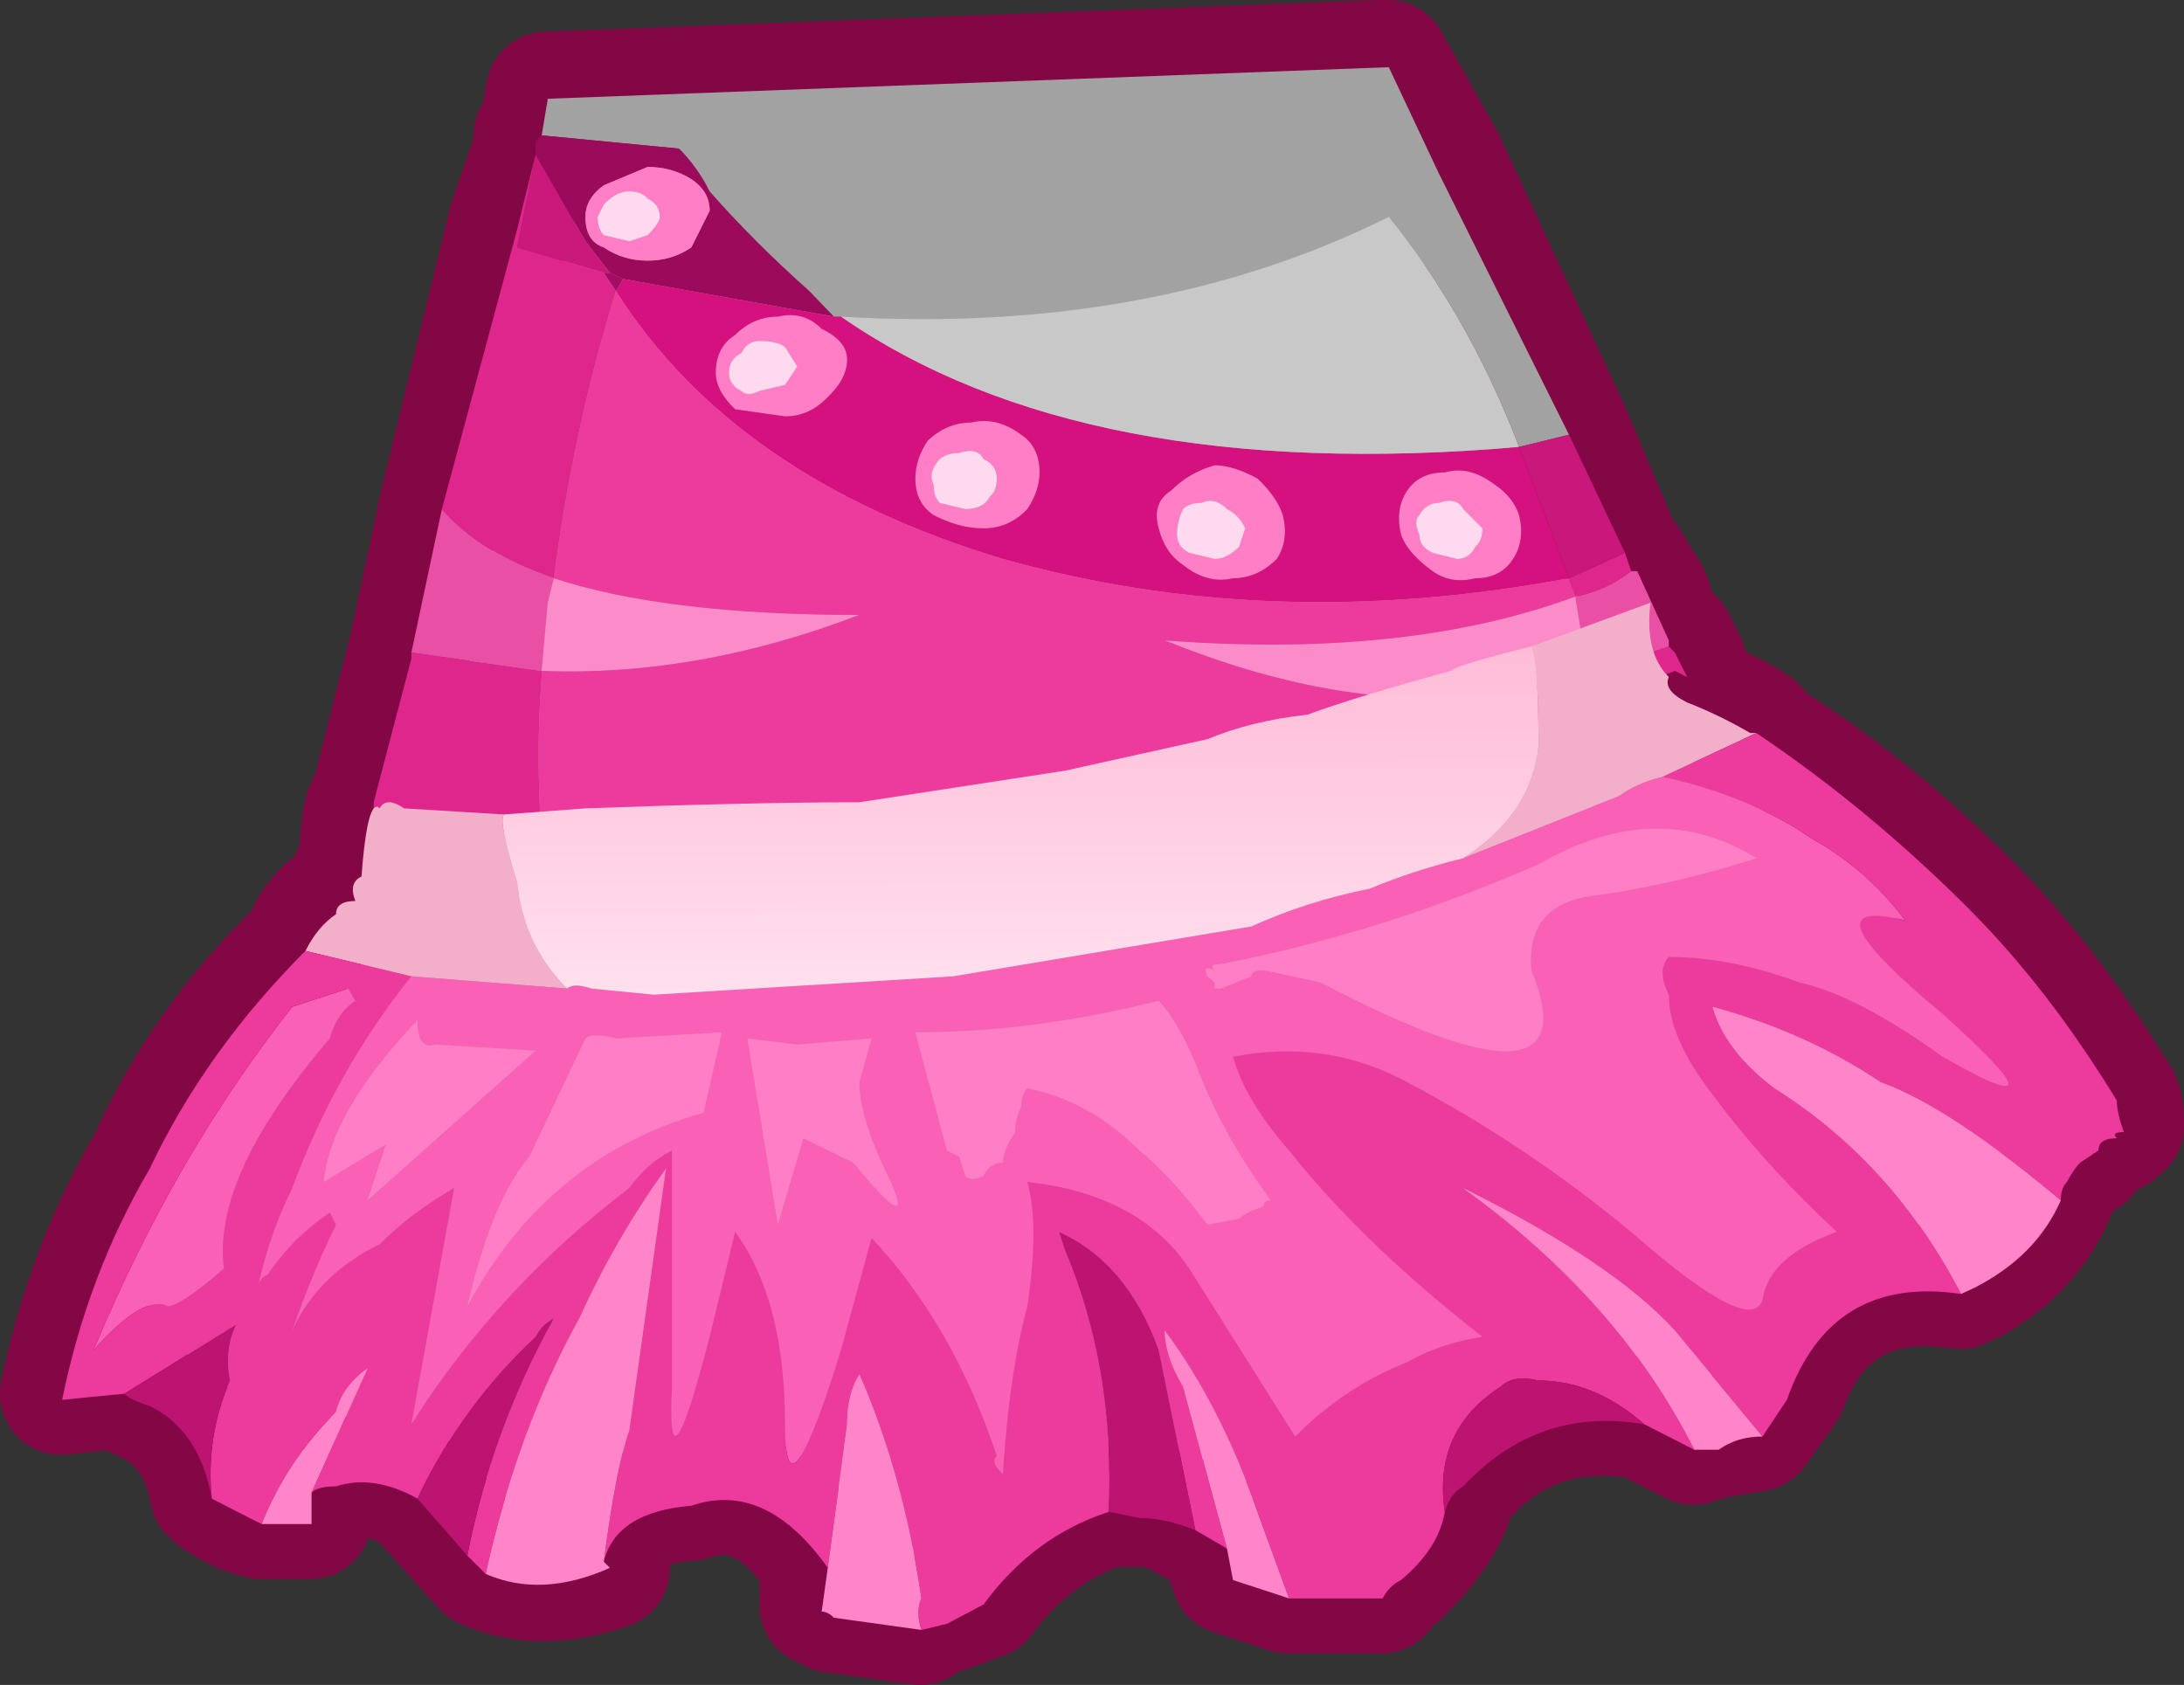 <?xml version="1.0" encoding="UTF-8" standalone="no"?>
<svg xmlns:xlink="http://www.w3.org/1999/xlink" height="82.75px" width="107.25px" xmlns="http://www.w3.org/2000/svg">
  <rect width="100%" height="100%" fill="#333333" stroke="none"/>
  <g transform="matrix(1.0, 0.0, 0.0, 1.0, 2.45, -35.55)">
    <path d="M83.75 71.55 Q89.25 74.95 94.15 79.85 98.1 83.8 101.45 89.3 101.8 89.6 101.8 90.85 101.15 90.85 101.45 91.15 L100.25 91.75 Q99.95 92.05 99.95 92.35 99.0 92.65 99.0 93.0 98.4 93.3 98.4 94.2 97.2 96.95 94.45 98.5 93.8 98.5 93.8 98.8 87.4 97.85 85.25 103.7 L83.75 105.8 81.9 106.1 80.7 106.45 78.25 105.2 Q72.7 104.3 69.35 108.25 68.75 108.55 68.75 109.5 68.15 111.0 66.3 112.85 65.4 112.85 65.4 113.75 L60.8 113.75 58.05 112.85 57.45 111.0 56.2 110.4 Q54.7 109.5 53.75 109.5 L51.95 109.5 Q48.25 110.7 45.8 114.05 L44.0 114.7 Q43.35 114.7 42.75 115.3 L38.45 114.7 Q38.15 114.4 37.85 114.4 L37.85 112.25 Q35.1 107.95 31.45 109.2 27.45 109.5 27.45 111.65 L27.45 112.55 Q24.1 113.75 21.35 112.55 L18.0 108.85 Q15.85 107.65 14.3 108.25 13.1 107.95 12.8 108.55 L12.8 110.1 10.35 110.1 9.4 109.8 Q8.2 109.2 7.9 108.85 7.3 105.5 4.55 104.3 L3.3 103.7 0.55 104.0 Q1.8 97.85 4.85 92.65 7.6 86.55 12.5 81.95 12.8 80.75 14.0 79.85 14.3 79.5 14.95 79.5 14.6 78.3 15.25 78.3 15.25 74.95 15.85 74.95 L15.85 74.65 17.7 67.3 19.2 60.25 22.55 46.5 23.8 42.85 23.8 42.2 24.1 41.9 24.4 40.1 65.4 38.55 65.7 38.55 68.45 43.45 74.55 56.6 77.0 62.4 77.6 63.3 78.55 64.85 79.15 66.7 79.45 66.7 79.75 67.0 80.35 68.2 80.05 68.2 79.15 68.2 79.15 68.5 Q79.15 69.15 80.35 69.75 81.9 70.05 83.75 71.25 L83.75 71.55" fill="#ab8f8f" fill-rule="evenodd" stroke="none"/>
    <path d="M83.75 71.55 Q89.25 74.95 94.15 79.85 98.1 83.8 101.45 89.3 101.8 89.6 101.8 90.85 101.15 90.85 101.45 91.15 L100.25 91.75 Q99.95 92.05 99.95 92.35 99.0 92.65 99.0 93.0 98.4 93.3 98.4 94.2 97.2 96.95 94.45 98.5 93.8 98.5 93.8 98.8 87.4 97.85 85.25 103.7 L83.75 105.8 81.9 106.1 80.7 106.45 78.25 105.2 Q72.7 104.3 69.35 108.25 68.75 108.55 68.75 109.5 68.15 111.0 66.3 112.85 65.4 112.85 65.4 113.75 L60.8 113.75 58.05 112.85 57.45 111.0 56.2 110.4 Q54.7 109.5 53.75 109.5 L51.95 109.5 Q48.25 110.7 45.8 114.05 L44.0 114.7 Q43.35 114.7 42.75 115.3 L38.45 114.7 Q38.15 114.4 37.85 114.4 L37.85 112.25 Q35.1 107.95 31.45 109.2 27.45 109.5 27.45 111.65 L27.45 112.55 Q24.1 113.75 21.35 112.55 L18.0 108.85 Q15.85 107.65 14.3 108.25 13.1 107.95 12.8 108.55 L12.8 110.1 10.35 110.1 9.4 109.8 Q8.2 109.2 7.9 108.85 7.3 105.5 4.55 104.3 L3.3 103.7 0.55 104.0 Q1.8 97.85 4.85 92.65 7.6 86.55 12.5 81.95 12.8 80.75 14.0 79.85 14.3 79.5 14.95 79.5 14.6 78.3 15.25 78.3 15.25 74.95 15.85 74.95 L15.85 74.65 17.7 67.3 19.2 60.25 22.55 46.5 23.8 42.85 23.8 42.2 24.1 41.9 24.4 40.1 65.4 38.55 65.7 38.55 68.45 43.45 74.55 56.6 77.0 62.4 77.6 63.3 78.55 64.85 79.15 66.7 79.45 66.7 79.75 67.0 80.35 68.2 80.05 68.2 79.15 68.2 79.15 68.5 Q79.15 69.15 80.35 69.75 81.9 70.05 83.75 71.25 L83.75 71.55 Z" fill="none" stroke="#830645" stroke-linecap="round" stroke-linejoin="round" stroke-width="6.0"/>
    <path d="M24.15 42.2 L24.45 40.4 65.75 38.85 68.2 44.05 74.6 56.9 72.15 57.5 Q69.7 51.1 65.75 46.2 54.1 52.0 38.85 51.1 L38.5 51.1 37.3 49.85 Q34.55 47.4 32.4 44.95 31.8 43.75 30.9 42.85 L24.15 42.2" fill="#a2a2a2" fill-rule="evenodd" stroke="none"/>
    <path d="M24.15 42.2 L30.9 42.85 Q31.8 43.75 32.4 44.95 34.55 47.4 37.3 49.85 L38.5 51.1 28.15 49.25 27.5 48.95 26.3 47.4 23.85 43.15 23.85 42.5 24.15 42.2 M27.2 44.65 Q26.3 45.3 26.3 46.2 26.3 47.4 27.2 47.7 28.15 48.35 29.35 48.35 30.55 48.35 31.5 47.7 L32.4 45.9 Q32.4 44.95 31.5 44.35 30.55 43.75 29.35 43.75 L27.2 44.65" fill="#9c0a5b" fill-rule="evenodd" stroke="none"/>
    <path d="M29.95 46.2 Q29.95 45.6 29.35 45.3 29.05 44.95 28.45 44.95 27.8 44.95 27.2 45.6 L26.9 46.2 Q26.9 46.8 27.2 47.1 L28.45 47.4 29.35 47.1 Q29.95 46.5 29.95 46.2 M27.2 44.65 L29.35 43.75 Q30.55 43.75 31.5 44.35 32.4 44.95 32.4 45.9 L31.5 47.7 Q30.55 48.35 29.35 48.35 28.15 48.35 27.2 47.7 26.3 47.4 26.3 46.2 26.3 45.3 27.2 44.65 M38.2 55.05 Q37.3 56.0 36.1 56.0 L33.65 55.65 Q32.7 54.75 32.7 53.85 32.7 52.6 33.65 52.0 34.55 51.1 35.75 51.1 37.0 50.8 37.9 51.7 39.15 52.3 39.15 53.2 39.15 54.15 38.2 55.05 M36.1 54.45 L36.7 53.55 36.1 52.6 Q35.75 52.3 34.85 52.3 34.25 52.3 33.95 52.9 33.35 53.2 33.35 53.85 33.35 54.45 33.95 54.75 34.25 55.05 34.85 54.75 L36.1 54.45 M72.15 60.85 Q72.45 62.1 71.85 63.0 71.25 63.95 70.0 63.95 68.8 64.25 67.9 63.6 66.65 62.7 66.35 61.8 66.05 60.55 66.65 59.65 67.25 58.75 68.5 58.75 69.7 58.4 70.95 59.35 71.85 59.95 72.15 60.85 M68.2 60.25 Q67.6 60.25 67.25 60.85 66.95 61.15 67.25 61.8 67.25 62.4 67.9 62.7 L69.1 63.0 Q69.7 63.0 70.0 62.4 70.35 62.1 70.35 61.5 L69.4 60.55 Q69.1 59.95 68.2 60.25 M55.05 59.65 Q55.95 58.75 57.2 58.4 58.1 58.4 59.3 59.05 60.25 59.95 60.55 60.85 60.85 62.1 60.25 63.0 59.3 63.95 58.1 63.95 56.85 64.25 55.65 63.3 54.75 62.7 54.45 61.5 54.1 60.25 55.05 59.65 M55.65 60.55 Q55.35 61.15 55.35 61.8 55.35 62.4 55.95 62.7 L57.2 63.0 Q57.8 63.0 58.4 62.4 L58.7 61.5 Q58.4 60.85 57.8 60.55 57.2 59.95 56.55 60.25 55.95 60.25 55.65 60.55 M42.5 59.05 Q42.5 58.1 43.1 57.2 44.05 56.3 45.25 56.3 46.5 56.0 47.7 56.9 48.6 57.5 48.6 58.75 48.6 59.65 48.0 60.55 47.1 61.5 45.85 61.5 44.65 61.5 43.4 60.85 42.5 60.25 42.5 59.05 M43.7 58.1 Q43.1 58.75 43.4 59.35 43.4 59.95 43.7 60.25 L44.95 60.55 Q45.85 60.55 46.15 59.95 46.5 59.65 46.5 59.05 46.5 58.4 45.85 58.1 45.55 57.5 44.65 57.8 44.05 57.8 43.7 58.1" fill="#ff7ec5" fill-rule="evenodd" stroke="none"/>
    <path d="M29.95 46.2 Q29.95 46.5 29.35 47.1 L28.45 47.4 27.2 47.1 Q26.9 46.8 26.9 46.2 L27.2 45.6 Q27.8 44.95 28.45 44.95 29.05 44.95 29.35 45.3 29.95 45.6 29.95 46.2 M36.1 54.45 L34.85 54.75 Q34.25 55.05 33.95 54.75 33.35 54.45 33.35 53.85 33.35 53.2 33.95 52.9 34.25 52.3 34.85 52.3 35.75 52.3 36.1 52.6 L36.7 53.55 36.1 54.45 M68.2 60.25 Q69.1 59.95 69.4 60.55 L70.35 61.5 Q70.35 62.1 70.0 62.4 69.7 63.0 69.1 63.0 L67.9 62.7 Q67.25 62.4 67.25 61.8 66.95 61.15 67.25 60.85 67.6 60.25 68.2 60.25 M55.65 60.55 Q55.95 60.25 56.55 60.25 57.2 59.95 57.8 60.55 58.4 60.85 58.7 61.5 L58.4 62.4 Q57.8 63.0 57.2 63.0 L55.95 62.7 Q55.35 62.4 55.35 61.8 55.35 61.15 55.65 60.55 M43.7 58.1 Q44.05 57.8 44.65 57.8 45.55 57.5 45.85 58.1 46.5 58.4 46.5 59.05 46.5 59.65 46.15 59.95 45.85 60.55 44.95 60.55 L43.7 60.25 Q43.4 59.95 43.4 59.35 43.1 58.75 43.7 58.1" fill="#ffd9ee" fill-rule="evenodd" stroke="none"/>
    <path d="M27.5 48.95 L27.2 48.95 22.95 47.7 23.85 43.15 26.3 47.4 27.5 48.95" fill="#cb187b" fill-rule="evenodd" stroke="none"/>
    <path d="M27.2 48.95 L27.5 48.95 28.15 49.25 27.8 49.85 27.2 48.95" fill="#a60d62" fill-rule="evenodd" stroke="none"/>
    <path d="M77.35 62.7 L77.65 63.6 Q76.45 64.55 74.9 64.85 L74.6 63.95 77.35 62.7 M79.5 67.3 L79.8 67.6 80.4 68.8 79.8 68.5 75.85 70.05 Q75.55 69.45 75.85 68.8 L75.55 68.8 Q77.65 67.9 79.5 67.3 M24.15 76.75 L15.9 76.15 15.9 74.95 17.75 67.9 17.75 67.6 24.15 68.5 24.15 68.8 Q23.85 72.5 24.15 76.75 M19.25 60.55 L22.95 46.8 23.85 43.15 22.95 47.7 27.2 48.95 27.8 49.85 Q25.7 56.6 24.75 63.95 21.1 62.7 19.25 60.55" fill="#de268c" fill-rule="evenodd" stroke="none"/>
    <path d="M38.5 51.1 L38.85 51.1 Q50.75 59.35 72.15 57.5 L74.6 63.95 Q59.95 66.7 46.8 63.0 33.65 59.05 27.8 49.85 L28.15 49.25 38.5 51.1 M38.2 55.05 Q39.15 54.15 39.15 53.2 39.15 52.3 37.9 51.7 37.0 50.8 35.75 51.1 34.55 51.1 33.65 52.0 32.7 52.6 32.7 53.85 32.7 54.75 33.65 55.65 L36.1 56.0 Q37.3 56.0 38.2 55.05 M72.15 60.85 Q71.85 59.95 70.95 59.35 69.7 58.4 68.5 58.75 67.25 58.75 66.65 59.65 66.05 60.55 66.35 61.8 66.65 62.7 67.9 63.6 68.8 64.25 70.0 63.95 71.25 63.95 71.85 63.0 72.45 62.1 72.15 60.85 M55.05 59.65 Q54.1 60.25 54.45 61.5 54.75 62.7 55.65 63.3 56.85 64.25 58.1 63.95 59.3 63.95 60.25 63.0 60.85 62.1 60.55 60.85 60.25 59.95 59.3 59.05 58.1 58.4 57.2 58.4 55.95 58.75 55.05 59.65 M42.5 59.05 Q42.5 60.25 43.4 60.85 44.65 61.5 45.85 61.5 47.1 61.5 48.0 60.55 48.6 59.65 48.6 58.75 48.6 57.5 47.7 56.9 46.5 56.0 45.25 56.3 44.05 56.3 43.1 57.2 42.5 58.1 42.5 59.05" fill="#d4117e" fill-rule="evenodd" stroke="none"/>
    <path d="M77.65 63.6 L77.95 63.6 79.5 67.0 79.5 67.3 Q77.65 67.9 75.55 68.8 L74.9 64.85 Q76.45 64.55 77.65 63.6 M17.75 67.6 L19.25 60.55 Q21.1 62.7 24.75 63.95 L24.45 65.15 24.15 68.5 17.75 67.6" fill="#e94fa4" fill-rule="evenodd" stroke="none"/>
    <path d="M24.15 68.5 L24.45 65.15 24.75 63.95 Q30.25 65.75 39.75 65.75 31.8 68.8 24.15 68.5 M75.55 68.8 L70.0 69.75 Q63.0 70.35 54.75 67.0 66.65 67.9 74.9 64.85 L75.55 68.8" fill="#fc8bca" fill-rule="evenodd" stroke="none"/>
    <path d="M75.85 70.05 Q64.5 73.7 52.3 75.55 L24.15 76.75 Q23.85 72.5 24.15 68.8 L24.15 68.5 Q31.8 68.8 39.75 65.75 30.25 65.75 24.75 63.95 25.7 56.6 27.8 49.85 33.65 59.05 46.8 63.0 59.95 66.7 74.6 63.95 L74.9 64.85 Q66.65 67.9 54.75 67.0 63.0 70.35 70.0 69.75 L75.55 68.8 75.85 68.8 Q75.55 69.45 75.85 70.05" fill="#ec3a9d" fill-rule="evenodd" stroke="none"/>
    <path d="M72.15 57.5 L74.6 56.9 77.35 62.7 74.6 63.95 72.15 57.5" fill="#c9177b" fill-rule="evenodd" stroke="none"/>
    <path d="M38.85 51.1 Q54.1 52.0 65.75 46.2 69.7 51.1 72.15 57.5 50.75 59.35 38.85 51.1" fill="#c8c8c8" fill-rule="evenodd" stroke="none"/>
    <path d="M72.75 67.3 L78.6 65.15 Q78.3 67.6 79.5 68.8 79.2 69.45 80.4 70.05 81.95 70.65 83.5 71.55 L83.8 71.55 79.2 73.7 Q77.95 74.0 77.05 74.65 L69.4 77.7 Q72.75 75.55 73.1 72.2 73.1 67.9 72.75 67.3 M12.55 82.25 Q13.15 81.05 14.05 80.45 14.05 79.8 15.0 79.8 14.65 78.9 15.3 78.6 15.6 74.65 16.2 75.25 16.5 74.65 17.4 75.25 L22.3 75.55 Q22.0 75.85 22.95 78.9 23.25 81.95 25.4 84.1 L17.75 83.5 12.55 82.25" fill="#f3aeca" fill-rule="evenodd" stroke="none"/>
    <path d="M69.4 77.7 L77.05 74.65 Q77.95 74.0 79.2 73.7 83.5 74.65 86.55 76.75 89.3 78.3 91.1 80.75 85.9 79.5 92.95 85.35 99.4 91.15 92.95 87.45 88.7 84.4 85.9 83.8 82.55 82.55 79.5 82.55 78.9 83.2 79.5 84.4 79.5 86.55 81.65 89.3 84.1 92.65 87.75 96.05 84.4 97.25 84.1 99.4 83.5 101.2 77.65 96.05 72.45 91.75 66.65 88.7 62.7 86.55 58.1 87.45 58.7 89.6 60.85 92.05 64.5 96.65 70.35 101.2 68.2 101.55 66.65 102.45 63.6 103.65 61.15 106.1 L55.95 97.85 Q53.5 94.2 48.0 93.6 48.6 95.7 48.0 99.7 47.1 103.05 46.8 107.95 46.15 107.35 46.5 107.05 44.35 100.6 40.35 96.35 L38.85 101.85 Q36.1 110.7 36.1 105.5 36.1 99.4 33.65 96.05 L32.4 101.2 Q30.25 109.5 30.55 103.65 L30.55 92.05 Q29.35 92.65 28.45 93.9 22.0 98.8 17.75 105.5 L19.85 93.9 Q17.75 95.1 16.2 96.65 13.15 98.15 11.9 100.9 12.85 98.15 14.05 95.7 L13.75 95.1 Q11.9 96.35 10.7 98.15 10.35 98.3 10.25 98.6 10.8 96.15 11.9 93.9 14.05 88.1 17.75 83.5 L25.4 84.1 Q25.7 83.8 26.6 84.1 L29.65 84.4 44.35 83.5 59.0 81.05 Q61.75 79.8 64.8 79.2 66.95 78.3 69.4 77.7 M11.9 85.0 L14.65 84.1 15.0 84.7 Q14.05 85.35 13.75 86.55 7.95 93.3 8.55 97.85 6.4 99.7 5.8 99.7 4.6 99.1 2.15 101.85 6.1 92.35 11.9 85.0 M16.5 91.75 L15.6 94.5 23.85 87.15 18.95 86.85 Q18.05 87.15 18.05 85.65 13.75 90.2 13.45 93.6 L16.5 91.75 M26.3 86.55 L23.55 92.35 Q21.7 94.5 20.5 99.7 24.45 92.35 32.1 90.2 L33.0 86.25 27.8 86.55 Q26.6 86.25 26.3 86.55 M44.95 93.3 Q45.25 93.6 45.85 93.3 46.15 92.65 46.8 92.65 46.8 92.05 47.4 91.15 47.4 90.5 47.7 89.9 47.7 89.3 48.0 89.0 51.05 89.6 53.5 92.05 55.05 93.3 56.85 95.7 L58.4 95.4 Q58.7 95.1 59.6 94.8 59.6 94.5 59.95 94.5 57.5 91.15 56.25 87.75 55.35 85.65 54.45 84.7 48.3 86.25 42.5 86.25 L44.05 92.05 44.65 92.35 44.95 93.3 M57.2 83.2 Q56.55 82.9 56.85 83.5 L57.2 83.8 57.2 84.1 57.5 84.1 59.0 83.5 Q59.0 83.2 59.6 83.2 L62.4 83.8 Q75.85 90.85 72.75 83.2 72.45 79.8 76.15 79.5 80.1 78.9 83.8 77.7 78.9 74.65 73.1 78.0 65.45 81.35 57.5 82.9 56.85 82.9 57.2 83.2 M37.0 91.45 L39.45 92.65 Q42.5 96.35 41.3 93.6 39.75 90.5 39.75 88.7 L40.35 86.55 36.7 86.85 34.25 86.55 35.75 95.7 37.0 91.45" fill="#fa60b6" fill-rule="evenodd" stroke="none"/>
    <path d="M79.2 73.7 L83.8 71.55 Q89.3 75.25 94.2 80.15 98.15 84.1 101.5 89.6 101.5 90.2 101.85 91.15 101.2 91.15 101.5 91.45 100.6 91.45 100.6 92.05 L99.7 92.65 Q99.4 92.95 99.05 93.6 98.75 93.9 98.75 94.5 93.25 89.9 89.9 88.7 86.25 86.25 81.65 85.0 82.25 87.15 84.7 89.0 90.5 92.65 93.85 99.1 87.45 98.15 85.3 104.3 L84.1 106.1 79.8 100.9 Q76.75 97.55 69.4 93.9 77.05 99.4 80.75 106.75 L78.3 105.5 Q75.85 103.35 73.1 103.35 71.85 103.05 71.25 103.65 67.9 105.8 68.5 109.8 68.2 111.6 66.35 113.15 65.75 113.45 65.45 114.05 L60.85 114.05 59.3 109.8 Q57.5 104.6 54.75 100.9 54.75 102.15 55.65 103.65 L57.8 111.6 56.25 110.7 54.45 101.85 Q52.9 97.55 49.55 96.05 L49.85 96.95 Q52.3 102.75 52.0 109.8 48.3 111.0 45.85 114.35 L44.05 115.3 42.8 115.6 Q42.5 114.7 42.8 114.05 41.9 107.95 39.75 103.05 39.15 104.0 39.15 105.5 L38.2 112.55 Q35.15 108.25 31.5 109.5 27.8 109.8 27.2 112.25 27.8 107.65 28.45 105.8 L30.25 92.95 Q27.8 96.35 26.0 100.3 22.95 105.8 21.4 112.85 L20.5 111.95 Q21.7 105.8 24.75 100.3 24.15 100.6 23.85 101.2 20.2 104.6 18.05 109.15 15.9 107.95 14.05 108.55 13.15 108.55 12.85 108.85 L15.6 102.75 Q14.35 103.65 14.05 104.9 11.6 107.35 10.4 110.4 L9.8 110.1 7.95 109.15 Q7.65 106.1 8.85 103.35 8.55 101.85 9.15 100.6 L3.65 104.0 0.6 104.3 Q1.85 98.15 4.9 92.95 7.65 87.15 12.55 82.25 L17.75 83.5 Q14.05 88.1 11.9 93.9 10.8 96.15 10.25 98.6 10.35 98.3 10.7 98.15 11.9 96.35 13.75 95.1 L14.05 95.7 Q12.85 98.15 11.9 100.9 13.15 98.15 16.2 96.65 17.75 95.1 19.85 93.9 L17.75 105.5 Q22.0 98.8 28.45 93.9 29.35 92.65 30.55 92.05 L30.55 103.65 Q30.25 109.5 32.4 101.2 L33.65 96.05 Q36.1 99.4 36.1 105.5 36.1 110.7 38.85 101.85 L40.35 96.35 Q44.35 100.6 46.5 107.05 46.15 107.35 46.8 107.95 47.1 103.05 48.0 99.7 48.6 95.7 48.0 93.6 53.5 94.2 55.95 97.85 L61.15 106.1 Q63.6 103.65 66.65 102.45 68.2 101.55 70.35 101.2 64.5 96.65 60.85 92.05 58.7 89.6 58.1 87.45 62.7 86.55 66.65 88.7 72.45 91.75 77.65 96.05 83.5 101.2 84.1 99.4 84.4 97.25 87.75 96.05 84.1 92.65 81.65 89.3 79.5 86.55 79.5 84.4 78.9 83.2 79.5 82.55 82.55 82.55 85.9 83.8 88.7 84.4 92.95 87.45 99.4 91.15 92.95 85.35 85.9 79.5 91.1 80.75 89.3 78.3 86.55 76.75 83.5 74.65 79.2 73.7 M11.9 85.0 Q6.1 92.35 2.15 101.85 4.6 99.1 5.8 99.7 6.4 99.7 8.55 97.85 7.95 93.3 13.75 86.55 14.05 85.35 15.0 84.7 L14.65 84.1 11.9 85.0" fill="#ec3a9d" fill-rule="evenodd" stroke="none"/>
    <path d="M98.75 94.5 Q97.55 97.25 94.5 98.8 L93.85 99.1 Q90.5 92.65 84.7 89.0 82.25 87.15 81.65 85.0 86.25 86.25 89.9 88.7 93.25 89.9 98.75 94.5 M84.1 106.1 Q82.85 106.1 81.95 106.75 L80.75 106.75 Q77.05 99.4 69.4 93.9 76.75 97.55 79.8 100.9 L84.1 106.1 M60.85 114.05 L58.1 113.15 57.8 111.6 55.65 103.65 Q54.75 102.15 54.75 100.9 57.5 104.6 59.3 109.8 L60.85 114.05 M42.8 115.6 L38.5 115.0 Q38.2 114.7 37.9 114.7 L38.2 112.55 39.15 105.5 Q39.15 104.0 39.75 103.05 41.9 107.95 42.8 114.05 42.5 114.7 42.8 115.6 M27.2 112.25 L27.5 112.55 Q24.15 114.05 21.4 112.85 22.95 105.8 26.0 100.3 27.8 96.35 30.25 92.95 L28.45 105.8 Q27.8 107.65 27.2 112.25 M12.85 108.85 L12.85 110.4 10.4 110.4 Q11.6 107.35 14.05 104.9 14.35 103.65 15.6 102.75 L12.85 108.85" fill="#ff85c8" fill-rule="evenodd" stroke="none"/>
    <path d="M26.3 86.55 Q26.6 86.25 27.8 86.55 L33.0 86.25 32.1 90.2 Q24.45 92.35 20.5 99.7 21.7 94.5 23.55 92.35 L26.3 86.55 M16.5 91.75 L13.45 93.6 Q13.75 90.2 18.05 85.65 18.05 87.15 18.95 86.85 L23.85 87.15 15.6 94.5 16.5 91.75 M37.0 91.45 L35.75 95.7 34.25 86.55 36.7 86.85 40.35 86.55 39.75 88.7 Q39.75 90.5 41.3 93.6 42.5 96.35 39.45 92.65 L37.0 91.45 M57.2 83.2 Q56.85 82.9 57.5 82.9 65.45 81.35 73.1 78.0 78.9 74.65 83.8 77.7 80.1 78.9 76.15 79.5 72.45 79.8 72.75 83.2 75.85 90.85 62.4 83.8 L59.6 83.2 Q59.0 83.2 59.0 83.5 L57.5 84.1 57.2 84.1 57.2 83.8 56.85 83.5 Q56.55 82.9 57.2 83.2 M44.95 93.3 L44.65 92.35 44.05 92.05 42.5 86.25 Q48.3 86.25 54.45 84.7 55.35 85.65 56.25 87.75 57.5 91.15 59.95 94.5 59.6 94.5 59.6 94.8 58.7 95.1 58.4 95.4 L56.85 95.7 Q55.05 93.3 53.5 92.05 51.05 89.6 48.0 89.0 47.7 89.3 47.7 89.9 47.4 90.5 47.4 91.15 46.8 92.05 46.8 92.65 46.15 92.65 45.85 93.3 45.25 93.6 44.95 93.3" fill="#ff7ec5" fill-rule="evenodd" stroke="none"/>
    <path d="M72.75 67.3 Q73.1 67.9 73.1 72.2 72.75 75.55 69.4 77.7 66.95 78.3 64.8 79.2 61.75 79.8 59.0 81.05 L44.35 83.5 29.65 84.4 26.6 84.1 Q25.7 83.8 25.4 84.1 23.25 81.95 22.95 78.9 22.0 75.85 22.3 75.55 L26.3 75.25 Q34.55 74.95 39.75 74.95 L49.85 73.4 56.85 71.85 Q59.0 70.95 61.75 70.65 64.2 69.75 68.8 68.5 69.1 68.2 72.75 67.3" fill="url(#gradient0)" fill-rule="evenodd" stroke="none"/>
    <path d="M78.3 105.5 Q73.1 104.6 69.4 108.55 68.8 108.85 68.5 109.8 67.9 105.8 71.25 103.65 71.85 103.05 73.1 103.35 75.85 103.35 78.3 105.5 M56.25 110.7 Q54.75 110.1 53.5 110.1 L52.0 109.8 Q52.3 102.75 49.85 96.95 L49.55 96.05 Q52.9 97.55 54.45 101.85 L56.25 110.7 M20.5 111.95 L18.05 109.15 Q20.2 104.6 23.85 101.2 24.15 100.6 24.75 100.3 21.7 105.8 20.5 111.95 M7.95 109.15 Q7.35 105.8 4.9 104.6 3.95 104.3 3.65 104.0 L9.15 100.6 Q8.55 101.85 8.85 103.35 7.65 106.1 7.95 109.15" fill="#bd1472" fill-rule="evenodd" stroke="none"/>
  </g>
  <defs>
    <linearGradient gradientTransform="matrix(0.0, 0.028, -0.052, 1.0E-4, 46.8, 71.25)" gradientUnits="userSpaceOnUse" id="gradient0" spreadMethod="pad" x1="-819.2" x2="819.2">
      <stop offset="0.0" stop-color="#ff93be"/>
      <stop offset="1.0" stop-color="#fff5fb"/>
    </linearGradient>
  </defs>
</svg>
